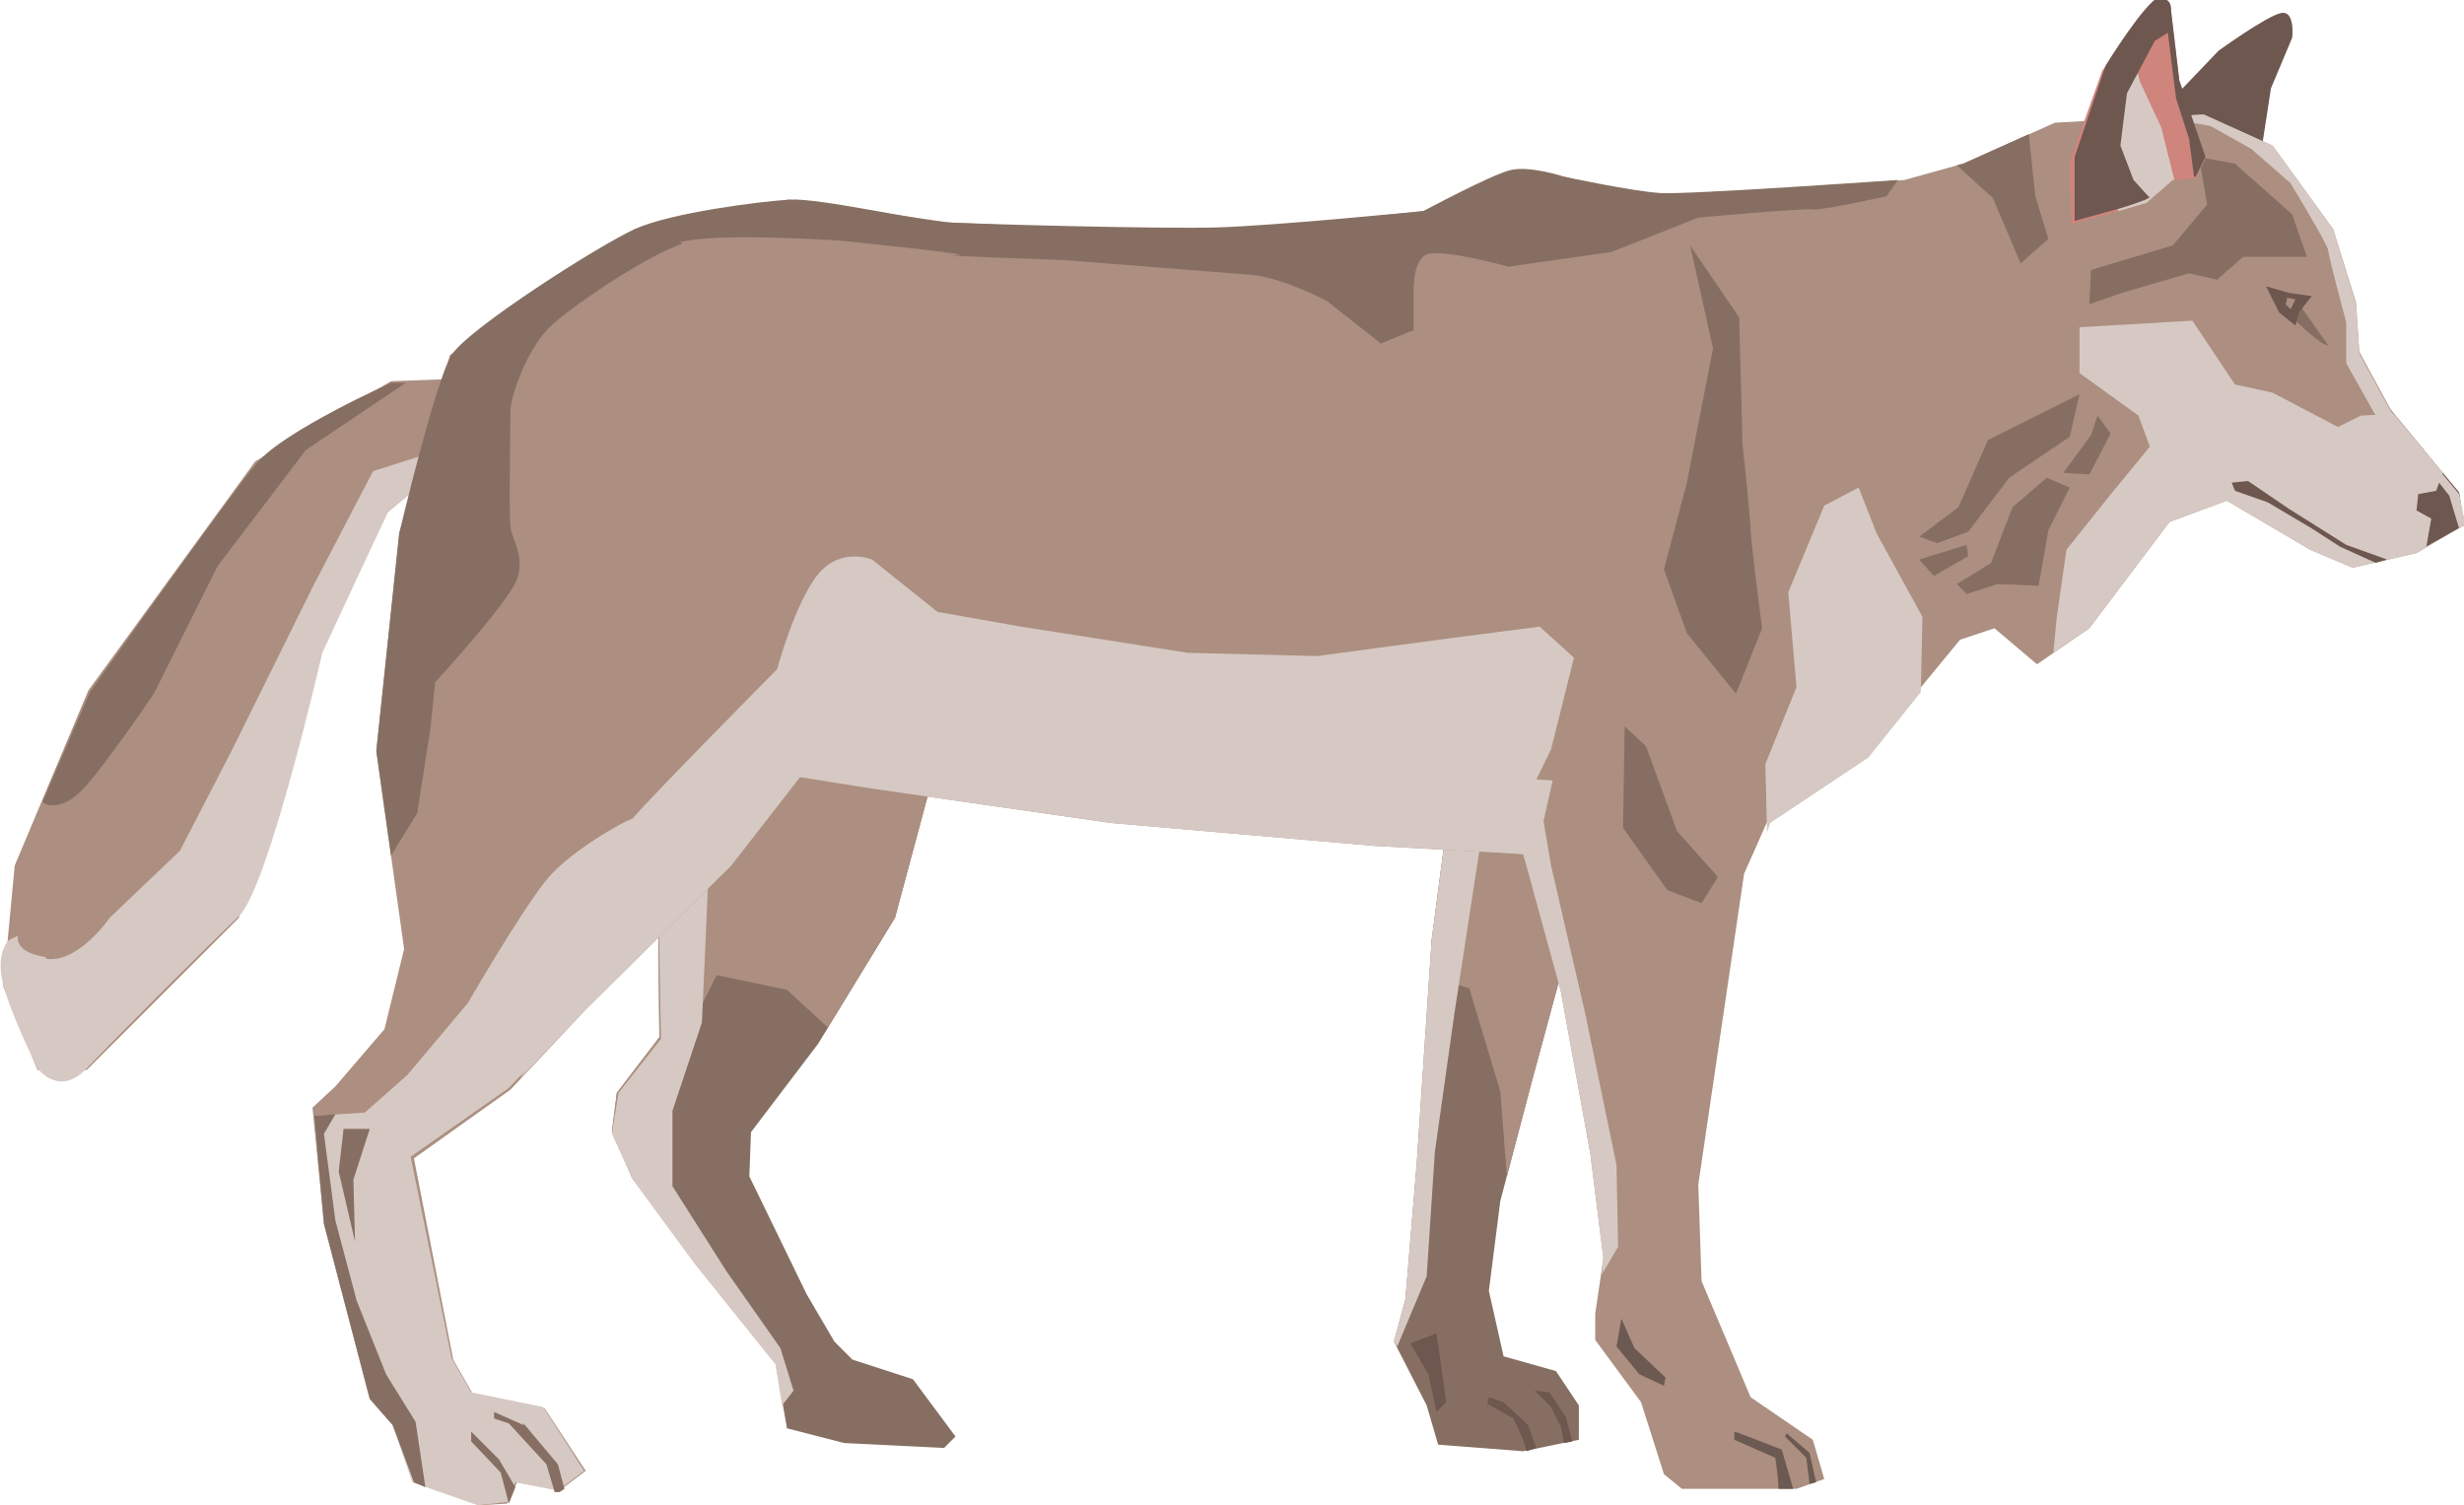 <?xml version="1.0" encoding="UTF-8"?>
<svg xmlns="http://www.w3.org/2000/svg" version="1.1" viewBox="0 0 150.6 92">
  <defs>
    <style>
      .cls-1 {
        mix-blend-mode: multiply;
      }

      .cls-1, .cls-2, .cls-3, .cls-4, .cls-5, .cls-6, .cls-7 {
        stroke-width: 0px;
      }

      .cls-1, .cls-6 {
        fill: #d6c9c3;
      }

      .cls-2 {
        fill: #6d574f;
      }

      .cls-3 {
        fill: #ac8f80;
      }

      .cls-4 {
        fill: #866f62;
      }

      .cls-8 {
        isolation: isolate;
      }

      .cls-5 {
        fill: #cf847c;
      }

      .cls-7 {
        fill: #6c5a52;
      }
    </style>
  </defs>
  <g class="cls-8">
    <g id="Livello_1" data-name="Livello 1">
      <g>
        <path class="cls-2" d="M138.2,9.3l.6-3.9,1.3-3.1s.2-1.7-.7-1.5-3.8,2.3-3.8,2.3l-4.4,4.6,6.9,1.7Z"/>
        <polygon class="cls-4" points="95.9 57.7 93.6 66.2 91.7 73.4 91 78.9 91.9 82.9 95.1 83.8 96.5 85.9 96.5 88 93.1 88.7 87.9 88.3 87.2 85.9 85.2 82 85.9 79.4 86.6 71 87.5 57.5 88.6 49.1 95.2 50.3 95.9 57.7"/>
        <polygon class="cls-2" points="86.2 82.1 87.3 84 87.8 86.3 88.4 85.7 87.8 81.5 86.2 82.1"/>
        <polygon class="cls-3" points="87.5 57.5 88.6 49.1 95.2 50.3 95.9 57.7 93.6 66.2 92.1 71.9 91.7 66.7 89.8 60.4 87.4 59.7 87.5 57.5"/>
        <polygon class="cls-2" points="90.9 85.8 91 85.4 91.9 85.7 93.4 87.1 93.9 88.5 93.3 88.7 93.1 88 92.5 86.7 90.9 85.8"/>
        <polygon class="cls-2" points="95.7 86.6 96.1 88.1 95.6 88.2 95.4 87.2 94.8 86 93.8 85 94.7 85.1 95.7 86.6"/>
        <polygon class="cls-1" points="86.6 71 87.5 57.5 88.6 49.1 90.8 49.5 88.9 61.9 87.7 70.4 87.2 78 85.4 82.3 85.2 82 85.9 79.4 86.6 71"/>
        <polygon class="cls-3" points="29.3 23.1 23.9 23.3 15.6 28.2 5.4 42.2 .9 52.9 .2 60.3 2.3 65.4 5.3 65.4 14.6 56.1 19.6 39.9 23.7 31.3 26.8 28.7 29.3 23.1"/>
        <path class="cls-6" d="M2.8,58.6c2,.3,3.9-2.5,3.9-2.5l4.3-4.1,3.2-6.2,4.9-9.9,3.7-7.1,4.7-1.5-.6,1.4-3.2,2.6-4,8.6s-3.3,14.4-5.1,16.1-7.6,7.5-9.3,9.3-3,0-3,0c0,0-1.6-3.2-2.1-5.1s.3-2.7.3-2.7c.3-.2.6-.3.6-.3,0,0-.3,1,1.7,1.3Z"/>
        <path class="cls-4" d="M2.6,49l2.9-6.7s8.5-12,10.2-14,8.2-4.9,8.2-4.9h.9s-6.1,4.1-6.1,4.1l-5.4,7.1-3.9,7.8s-2.9,4.3-4.3,5.8-2.4.9-2.4.9Z"/>
        <polygon class="cls-4" points="57.2 46.8 54.7 56.1 50 63.8 45.9 69.2 45.8 71.9 49.3 79.1 51 82 52.1 83.1 55.8 84.3 58.4 87.8 57.7 88.5 51.6 88.2 48.1 87.3 47.4 83.3 42.4 77.1 38.6 71.9 37.4 69.2 37.7 66.8 40.3 63.4 40.2 52.4 45.6 44.3 57.2 46.8"/>
        <polygon class="cls-3" points="40.3 63.4 40.2 52.4 45.6 44.3 57.2 46.8 54.7 56.1 50.6 62.8 48.1 60.5 43.8 59.6 41.8 63.6 38.7 68.4 39.7 73.4 38.6 71.9 37.4 69.2 37.7 66.8 40.3 63.4"/>
        <path class="cls-1" d="M38.6,71.9l-1.2-2.6.4-2.5,2.6-3.3-.2-11,.8-1.1c1.2.9,2.3,1.9,2.3,1.9,0,.4-.4,9.2-.4,9.2l-1.8,5.4v4.6s3.3,5.2,3.3,5.2l3.3,4.7.8,2.6-.7.9-.4-2.5-4.9-6.1-3.9-5.3Z"/>
        <polygon class="cls-3" points="150.3 30.1 146.1 25 144.2 21.5 144 18.5 142.6 14 138.9 8.9 134.7 7 125.6 7.5 120 10 116.4 11 100.7 12.1 95.6 10.8 92.2 10.5 87 12.9 73.7 14.3 58 13.6 48.2 12.2 38.8 14 27.5 21.7 24.4 32.6 23 45.9 24.7 58 23.5 62.9 20.5 66.4 19.1 67.7 19.8 74.8 22.6 85.5 24 87.1 25.3 90.6 29.3 92 31 91.9 31.6 90.6 34.2 91.1 35.8 89.9 33.3 86.1 28.9 85.2 27.7 83.1 25.3 70.8 31.2 66.6 35.8 61.7 44.7 52.9 48.9 47.5 53.3 48.2 67.9 50.3 84 51.7 93.1 52.2 95.4 60.6 97.2 70.5 98 76.9 97.5 80.3 97.5 81.9 100.3 85.7 101.7 90.1 102.8 91 109.8 91 111.5 90.4 110.8 88 107 85.4 104 78.3 103.8 72.4 106.6 53.4 108.2 49.8 114.2 45.9 119.8 39.1 121.9 38.4 124.5 40.6 127.7 38.4 132.6 31.9 136.1 30.6 141.2 33.6 143.8 34.7 147.7 33.8 150.6 32.1 150.3 30.1"/>
        <path class="cls-6" d="M19.2,68.2l3.1-.2,2.6-2.3,3.7-4.4s3-5.2,4.7-7.4,6.5-4.6,5.3-3.7,8.9-9.3,8.9-9.3c0,0,1.1-4.1,2.5-5.8s3.3-.9,3.3-.9l4,3.2,5.1.9,10.2,1.6,7.9.2,8.2-1.1,5.4-.7,2.1,1.9-1.4,5.6-1.8,3.7-.2,2.6-8.9-.5-16.1-1.4-14.6-2.1-4.4-.7-4.2,5.4-8.9,8.8-4.6,4.9-6,4.2,2.5,12.3,1.2,2.1,4.4.9,2.5,3.9-1.6,1.2-2.6-.5-.5,1.2-1.8.2-4-1.4-1.2-3.5-1.4-1.6-2.8-10.7-.6-6.6Z"/>
        <polygon class="cls-6" points="108.2 50.3 108 50.9 107.9 46.7 109.8 42 109.3 36.2 111.5 30.9 113.6 29.8 114.7 32.6 117.5 37.7 117.4 42.3 114.2 46.3 108.2 50.3"/>
        <polygon class="cls-6" points="125.7 37.8 126.3 33.6 129.1 30.1 131.4 27.3 130.7 25.4 127.1 22.8 127.1 20 134 19.6 136.6 23.5 138.9 24 142.9 26.1 144.3 25.4 146.3 25.3 150.3 30.1 150.6 32.1 147.7 33.8 143.8 34.7 141.2 33.6 136.1 30.6 132.6 31.9 127.7 38.4 125.5 39.9 125.7 37.8"/>
        <path class="cls-4" d="M106.1,42.4l1.6-4s-.7-5.4-.7-6-.5-5.3-.5-5.3l-.2-7.7-3-4.4,1.4,6.3-1.6,8.2-1.4,5.3,1.4,3.9,3,3.7Z"/>
        <path class="cls-4" d="M140.6,18.7l1.7,2.4c-.4.1-2.2-1.7-2.2-1.7l.5-.7Z"/>
        <polygon class="cls-2" points="141.3 18.1 140.5 19.1 140.3 19.9 139.3 19.1 138.5 17.5 139.9 17.9 141.3 18.1"/>
        <polygon class="cls-3" points="140.3 18.3 140 18.9 139.7 18.6 139.8 18.2 140.3 18.3"/>
        <polygon class="cls-2" points="150.6 32.1 148.3 33.4 148.6 31.7 147.7 31.2 147.8 30.2 148.9 30 149.3 28.9 150.3 30.1 150.6 32.1"/>
        <polygon class="cls-2" points="139.9 31.1 143.4 33.3 145.9 34.2 145.2 34.4 143 33.4 141.3 32.3 138.6 30.7 136.6 30 136.4 29.5 137.4 29.4 139.9 31.1"/>
        <polygon class="cls-4" points="141 15.7 140.1 13.1 136.6 10 134.4 9.6 134.9 12.5 132.8 15 127.8 16.5 127.7 18.6 129.7 17.9 133.8 16.7 135.5 17.1 137.1 15.7 141 15.7"/>
        <polygon class="cls-4" points="129 26.5 127.7 29 126.1 28.9 127.8 26.6 128.2 25.4 129 26.5"/>
        <polygon class="cls-4" points="126.5 26.7 122.8 29.2 120.3 32.5 118.4 33.2 117.3 32.8 119.7 31 121.5 26.9 127.1 24.1 126.5 26.7"/>
        <polygon class="cls-4" points="125.2 32.4 124.6 35.8 122.1 35.7 120.2 36.3 119.6 35.7 121.7 34.4 123 31 125.1 29.2 126.5 29.8 125.2 32.4"/>
        <polygon class="cls-4" points="118.2 35.2 117.3 34.2 120.2 33.3 120.3 34 118.2 35.2"/>
        <path class="cls-4" d="M41.7,14.9c-2.1.7-6.3,3.5-7.9,4.9s-2.6,4.5-2.6,5.3-.1,6.3,0,7.1.9,1.8.4,3.2-5,6.3-5,6.3l-.3,2.9-.8,5.1-1.6,2.6-.9-6.4,1.4-13.3s2.2-9.3,3.2-10.9,9-6.7,11.2-7.7,7.7-1.7,9.5-1.8,7.9,1.3,9.8,1.4,12.8.4,16.3.3,12.6-1,12.6-1c0,0,4.1-2.2,5.3-2.5s3.3.4,3.3.4c0,0,4.2.9,5.9,1s14.5-.8,14.5-.8l-.7,1s-4.1.9-4.5.8c-.4-.1-7,.5-7,.5l-5.3,2.1-6.3.9s-4.3-1.2-5.1-.7-.7,2.4-.7,2.4v2.2c-.1,0-2,.8-2,.8l-3.3-2.6s-2.6-1.4-4.6-1.6l-11.4-.9s-8.5-.3-6.7-.3-7.1-.9-7.1-.9c0,0-7.6-.5-9.7.1Z"/>
        <polygon class="cls-7" points="98.8 82.3 100.2 84 101.7 84.7 101.8 84.2 99.9 82.4 99.1 80.6 98.8 82.3"/>
        <path class="cls-7" d="M108.5,89.1l-2.5-1.1v-.5c.1,0,2.9,1.1,2.9,1.1l.7,2.4h-.9c0-.7-.2-1.9-.2-1.9Z"/>
        <polygon class="cls-7" points="109.2 87.6 110.6 88.8 111 90.6 110.6 90.7 110.4 89.1 109.1 87.8 109.2 87.6"/>
        <polygon class="cls-4" points="99.3 44.4 99.2 50.6 101.9 54.4 104 55.2 105 53.6 102.5 50.8 100.6 45.6 99.3 44.4"/>
        <polygon class="cls-6" points="91.5 47 93.8 47 94.8 52.9 96.9 62 98.8 71.2 98.9 76.2 97.9 77.9 98 76.9 97.2 70.5 95.4 60.6 93.1 52.2 90.1 52 89.7 50.3 91.5 47"/>
        <polygon class="cls-4" points="22.6 69 21.6 72.1 21.7 75.9 20.7 71.6 21 69 22.6 69"/>
        <polygon class="cls-4" points="19.8 74.8 19.2 68.2 20.5 68.1 19.8 69.3 20.5 74.6 21.8 79.5 23.6 84 25.4 86.9 26 90.9 25.3 90.6 24 87.1 22.6 85.5 19.8 74.8"/>
        <path class="cls-4" d="M32,87l2.1,2.5.4,1.5-.3.2h-.3c-.2-.7-.5-1.7-.5-1.7l-2.3-2.5-.9-.3v-.4c0,0,1.8.8,1.8.8Z"/>
        <path class="cls-4" d="M28.7,87.4l1.8,1.8,1,1.7-.4,1h0c-.2-.8-.5-1.9-.5-1.9l-1.8-1.9v-.6Z"/>
        <polygon class="cls-4" points="121.8 12.1 119.6 10.1 120 10 124 8.2 124.4 12 125.2 14.6 123.5 16.1 121.8 12.1"/>
        <path class="cls-1" d="M134.7,7l4.2,1.9,3.7,5.1,1.4,4.6.2,3,1.9,3.5,4.2,5.1.4,1.9-.4.2-.6-2-1.4-1.8-3.1-3.1-1.8-3.2v-2.5c0,0-1.1-4.1-1.1-4.4s-2.3-4.1-2.3-4.1l-2.4-2.1-2.5-1.4-2.3-.4v-.2c0,0,1.8-.1,1.8-.1Z"/>
        <polygon class="cls-5" points="126.6 13.7 129.5 12.9 131.2 12.4 132.8 11 134.2 10.9 134.8 9.7 133.2 5 132.7 .7 131.9 0 128.5 4.3 126.5 9.9 126.6 13.7"/>
        <polygon class="cls-1" points="130.8 5 132.1 7.8 132.9 11 132.8 11 131.2 12.4 129.5 12.9 129.5 12.9 128.6 11.4 128.5 8.1 130.4 3.5 130.8 5"/>
        <path class="cls-2" d="M131.9,0c.9-.3.8.7.8.7l.5,4.2,1.6,4.7-.6,1.2h-.1s-.3-2.3-.3-2.3l-.8-2.5-.5-4-.8.5-1.7,3.2-.4,3.2.8,2.1,1,1.1h-.1c0,.1-1.6.6-1.6.6l-2.9.8v-3.9c0,0,1.9-5.6,1.9-5.6,0,0,2.4-3.9,3.3-4.2Z"/>
        <polygon class="cls-1" points="53.3 48.2 48.9 47.5 44.7 52.9 35.8 61.7 31.8 65.9 34.4 61.2 42.3 51.7 46.5 45.4 51.2 43.5 61.2 46.4 83 47.8 91.5 47.5 94.9 47.7 94.2 50.8 93.9 54.9 93.1 52.2 84 51.7 67.9 50.3 53.3 48.2"/>
      </g>
    </g>
  </g>
</svg>
